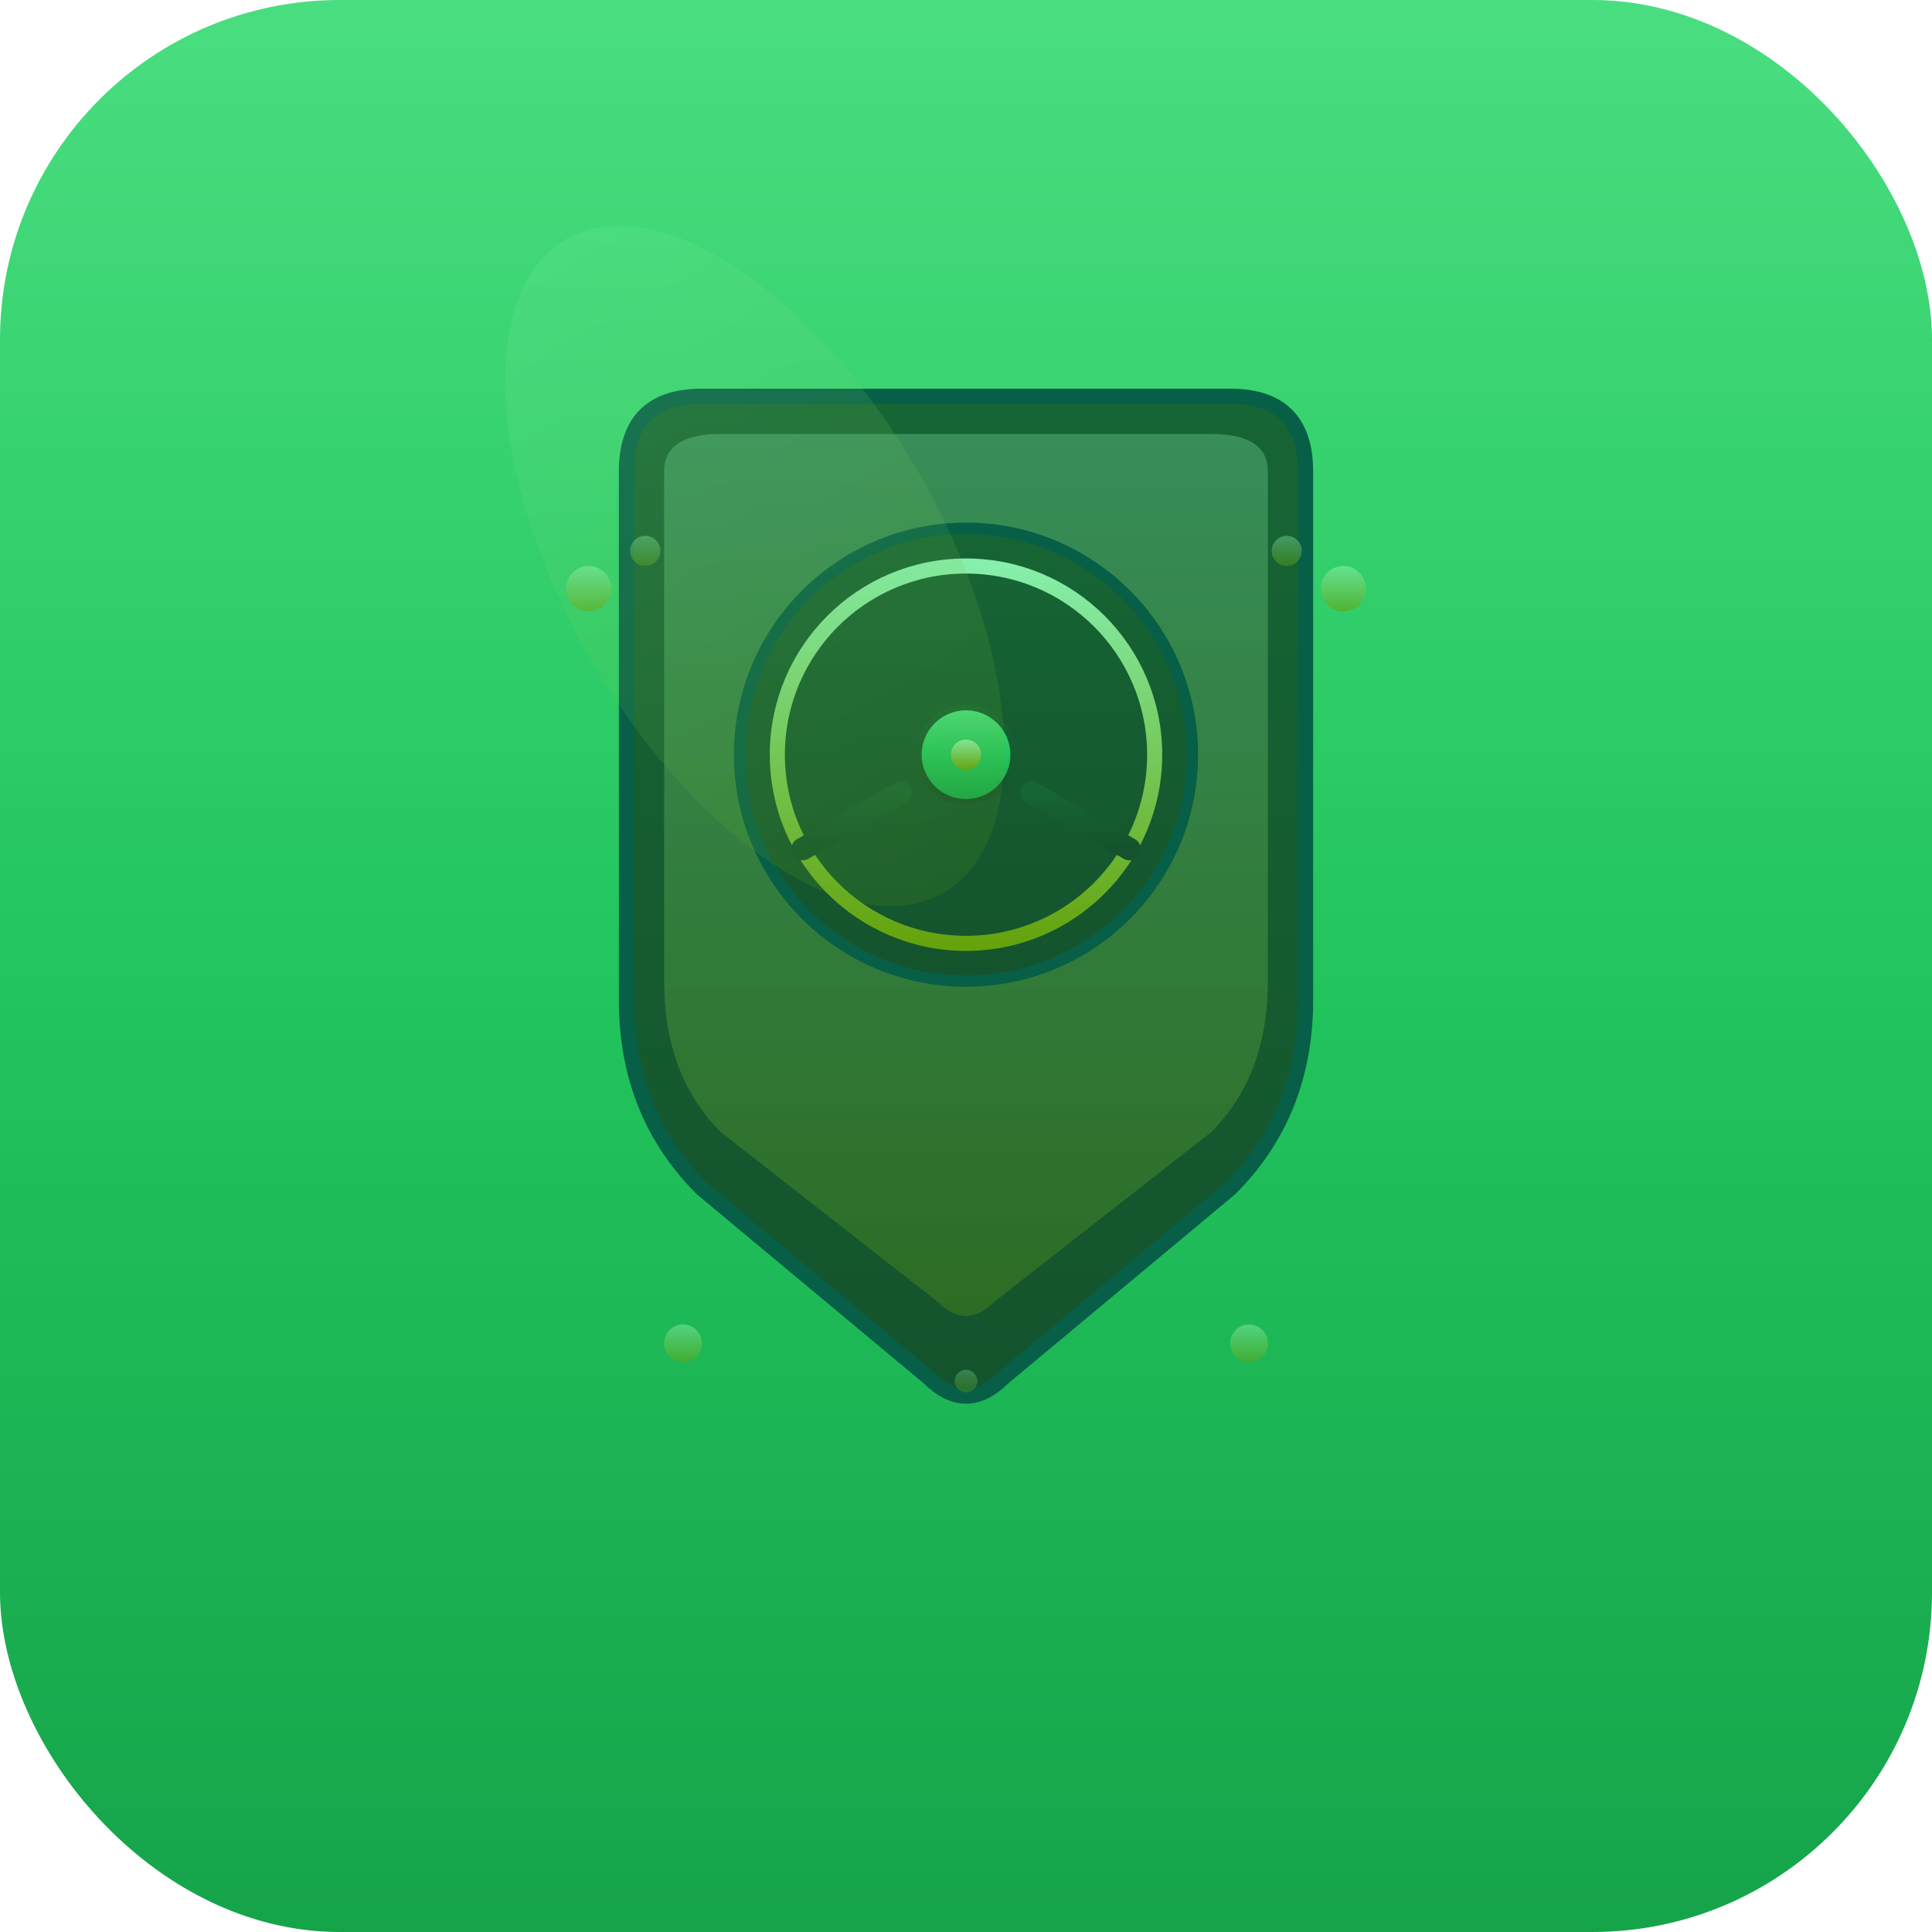 <?xml version="1.0" encoding="UTF-8"?>
<svg width="1024" height="1024" viewBox="0 0 1024 1024" xmlns="http://www.w3.org/2000/svg">
  <defs>
    <!-- 绿色电池风格渐变 -->
    <linearGradient id="batteryGreen" x1="0%" y1="0%" x2="0%" y2="100%">
      <stop offset="0%" style="stop-color:#4ade80;stop-opacity:1" />
      <stop offset="50%" style="stop-color:#22c55e;stop-opacity:1" />
      <stop offset="100%" style="stop-color:#16a34a;stop-opacity:1" />
    </linearGradient>
    
    <!-- 深绿色渐变 -->
    <linearGradient id="darkGreen" x1="0%" y1="0%" x2="0%" y2="100%">
      <stop offset="0%" style="stop-color:#166534;stop-opacity:1" />
      <stop offset="100%" style="stop-color:#14532d;stop-opacity:1" />
    </linearGradient>
    
    <!-- 亮绿色高光 -->
    <linearGradient id="lightGreen" x1="0%" y1="0%" x2="0%" y2="100%">
      <stop offset="0%" style="stop-color:#86efac;stop-opacity:1" />
      <stop offset="100%" style="stop-color:#65a30d;stop-opacity:1" />
    </linearGradient>
    
    <!-- 阴影滤镜 -->
    <filter id="shadow" x="-20%" y="-20%" width="140%" height="140%">
      <feDropShadow dx="0" dy="8" stdDeviation="12" flood-color="#000000" flood-opacity="0.25"/>
    </filter>
  </defs>
  
  <!-- 圆角矩形背景 -->
  <rect x="0" y="0" width="1024" height="1024" rx="180" ry="180" fill="url(#batteryGreen)" filter="url(#shadow)"/>
  
  <!-- 盾牌主体 -->
  <g transform="translate(512, 450)">
    <!-- 盾牌外轮廓 -->
    <path d="M -180 -200 
             Q -180 -240 -140 -240
             L 140 -240
             Q 180 -240 180 -200
             L 180 80
             Q 180 140 140 180
             L 20 280
             Q 0 300 -20 280
             L -140 180
             Q -180 140 -180 80
             Z" 
          fill="url(#darkGreen)" 
          stroke="#065f46" 
          stroke-width="8"/>
    
    <!-- 盾牌内部高光 -->
    <path d="M -160 -200 
             Q -160 -220 -130 -220
             L 130 -220
             Q 160 -220 160 -200
             L 160 70
             Q 160 120 130 150
             L 15 240
             Q 0 255 -15 240
             L -130 150
             Q -160 120 -160 70
             Z" 
          fill="url(#lightGreen)" 
          opacity="0.3"/>
  </g>
  
  <!-- 方向盘 -->
  <g transform="translate(512, 400)">
    <!-- 方向盘外圈 -->
    <circle cx="0" cy="0" r="120" fill="url(#darkGreen)" stroke="#065f46" stroke-width="6"/>
    
    <!-- 方向盘内圈 -->
    <circle cx="0" cy="0" r="100" fill="none" stroke="url(#lightGreen)" stroke-width="8"/>
    
    <!-- 方向盘辐条 -->
    <g stroke="url(#darkGreen)" stroke-width="12" stroke-linecap="round">
      <!-- 顶部辐条 -->
      <line x1="0" y1="-100" x2="0" y2="-40"/>
      <!-- 左侧辐条 -->
      <line x1="-86.6" y1="50" x2="-34.6" y2="20"/>
      <!-- 右侧辐条 -->
      <line x1="86.6" y1="50" x2="34.6" y2="20"/>
    </g>
    
    <!-- 方向盘中心 -->
    <circle cx="0" cy="0" r="25" fill="url(#batteryGreen)" stroke="url(#darkGreen)" stroke-width="3"/>
    
    <!-- 中心Logo点 -->
    <circle cx="0" cy="0" r="8" fill="url(#lightGreen)"/>
  </g>
  
  <!-- 装饰性安全元素 -->
  <g transform="translate(512, 512)">
    <!-- 左上角装饰 -->
    <circle cx="-200" cy="-200" r="12" fill="url(#lightGreen)" opacity="0.6"/>
    <circle cx="-170" cy="-220" r="8" fill="url(#lightGreen)" opacity="0.4"/>
    
    <!-- 右上角装饰 -->
    <circle cx="200" cy="-200" r="12" fill="url(#lightGreen)" opacity="0.6"/>
    <circle cx="170" cy="-220" r="8" fill="url(#lightGreen)" opacity="0.4"/>
    
    <!-- 底部装饰点 -->
    <circle cx="-150" cy="200" r="10" fill="url(#lightGreen)" opacity="0.5"/>
    <circle cx="150" cy="200" r="10" fill="url(#lightGreen)" opacity="0.5"/>
    <circle cx="0" cy="220" r="6" fill="url(#lightGreen)" opacity="0.3"/>
  </g>
  
  <!-- 整体高光效果 -->
  <ellipse cx="400" cy="300" rx="100" ry="200" fill="url(#lightGreen)" opacity="0.15" transform="rotate(-30 400 300)"/>
</svg>